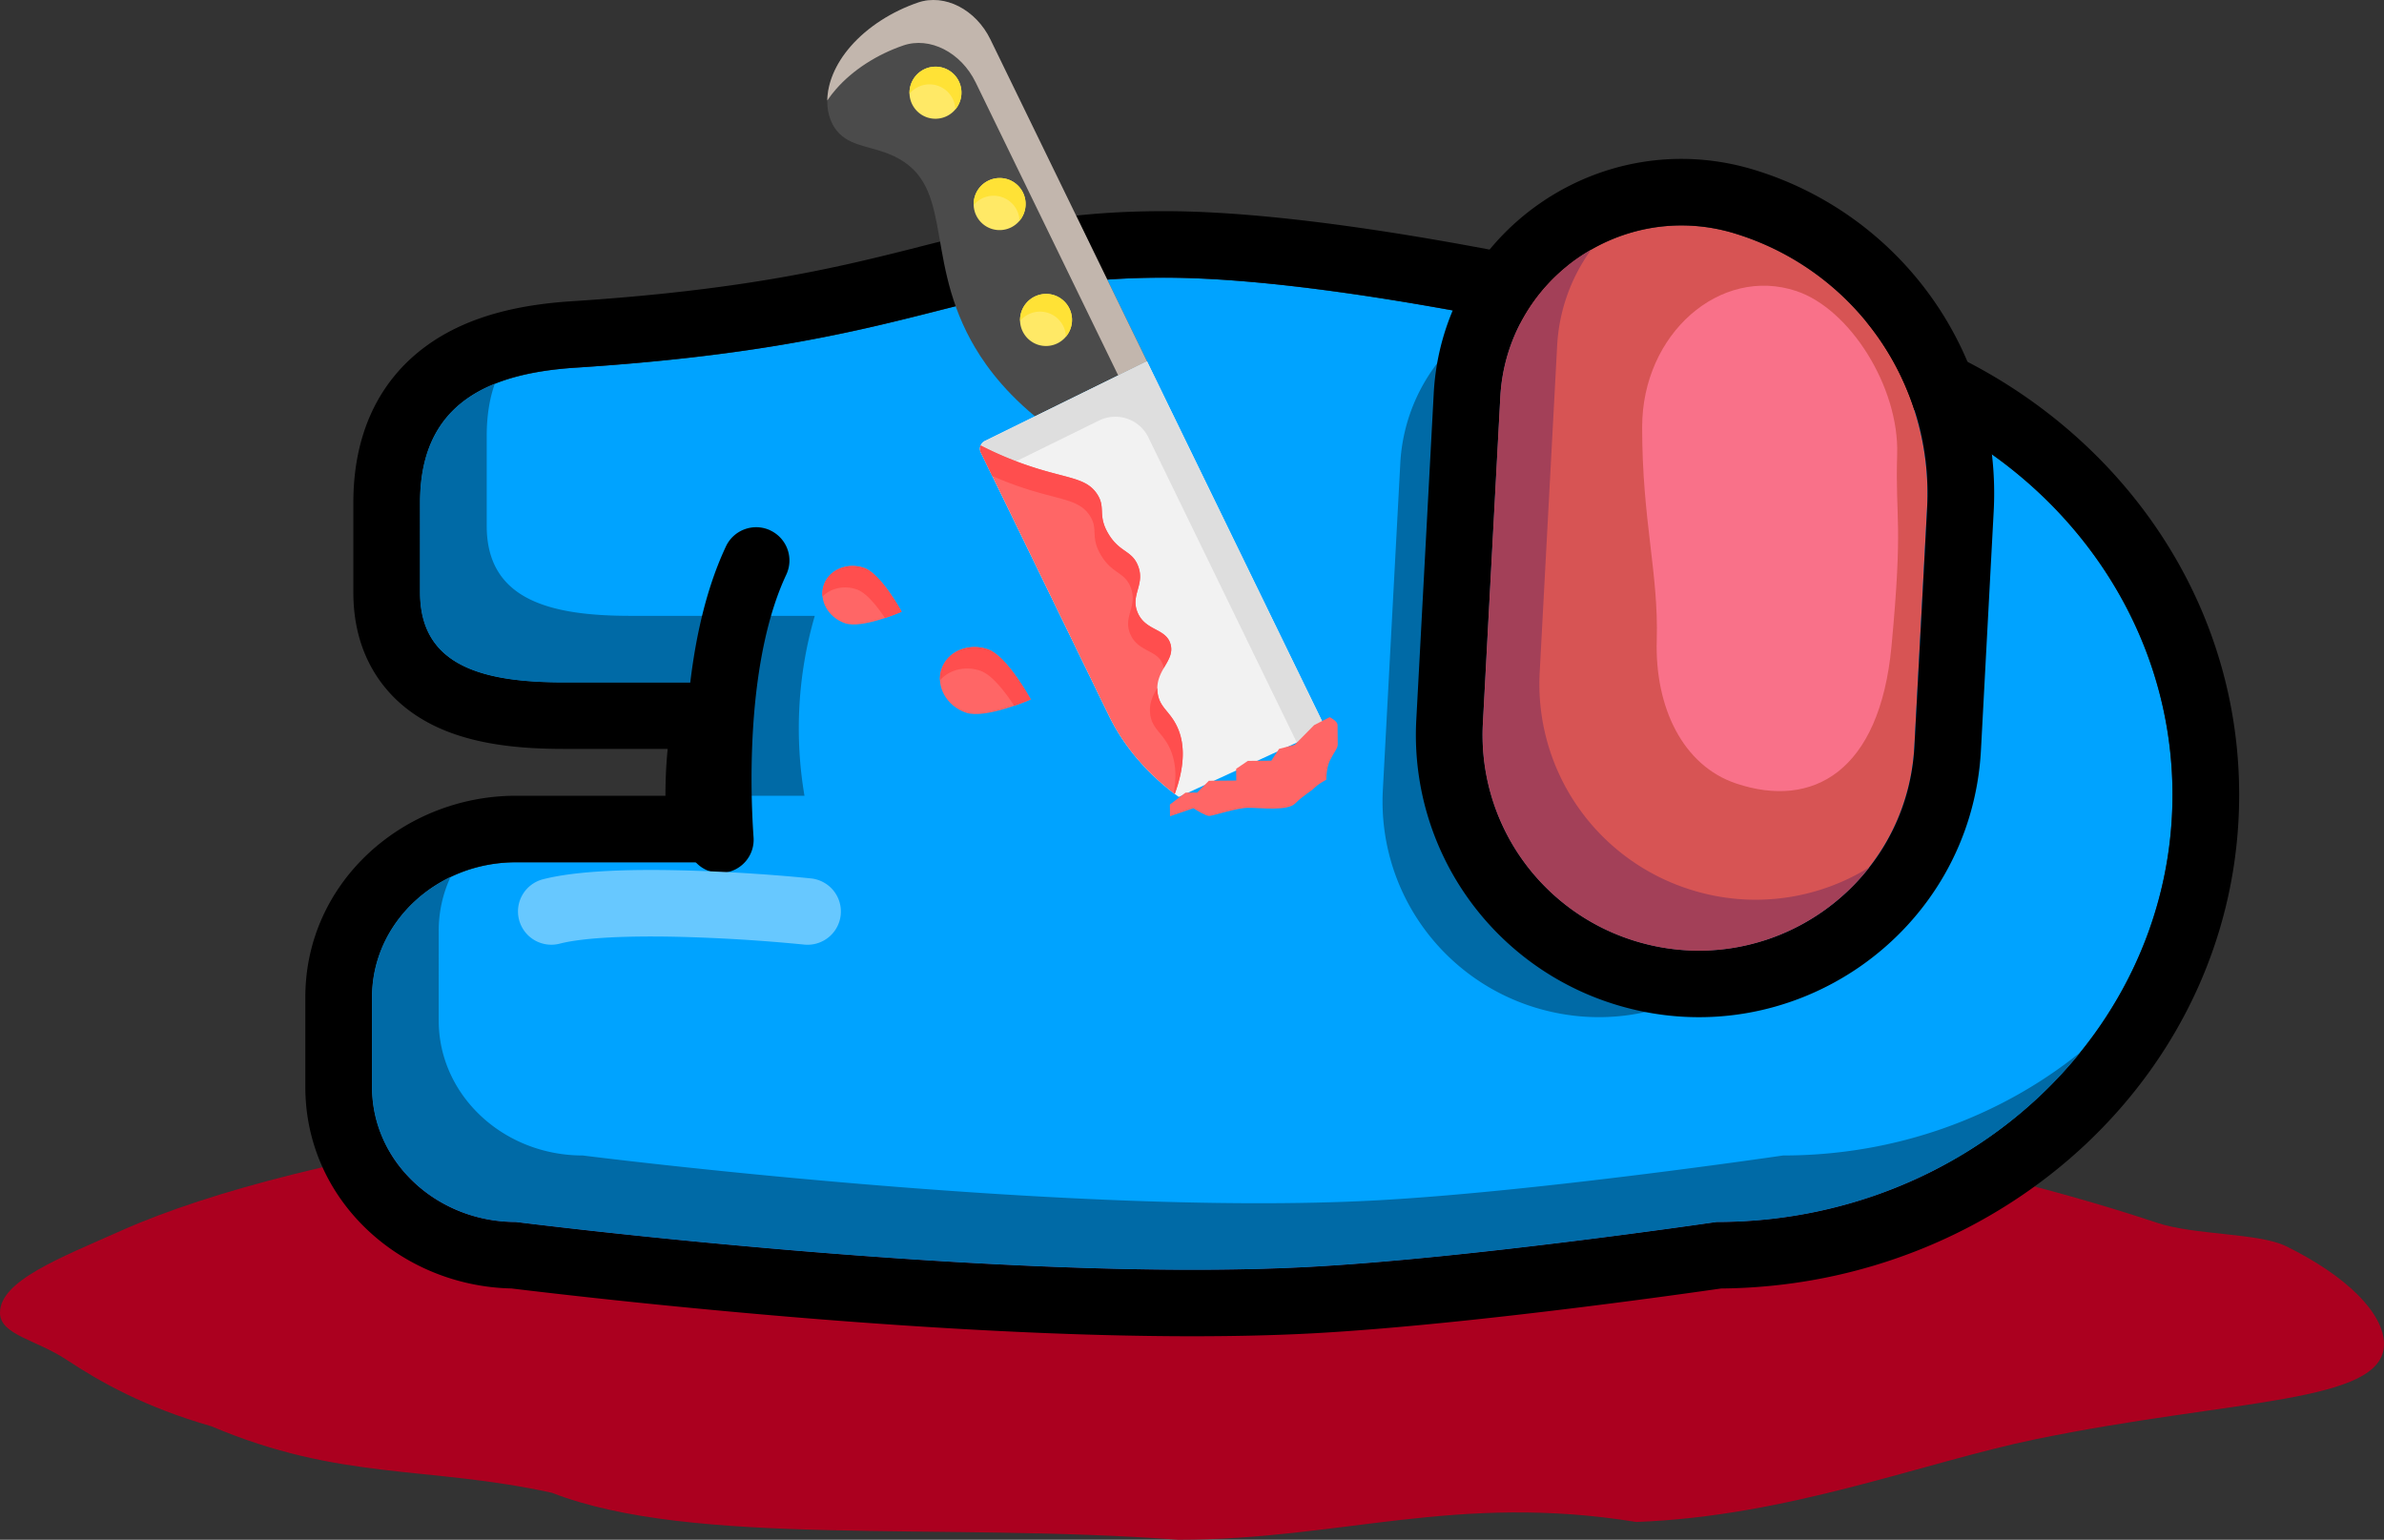 <svg width="305" height="197" fill="none" xmlns="http://www.w3.org/2000/svg"><rect width="100%" height="100%" fill="#333333" stroke="none"/><path d="M305 171.964c0 7.662-19.408 6.984-44.573 12.174-14.364 2.962-31.552 9.858-51.084 10.586-23.038-3.733-37.813 2.276-58.596 2.276-30.55-2.276-62.102 1.001-80.131-6.009-16.026-3.505-27.045-1.502-43.572-8.512-8.515-2.441-14.156-5.622-18.53-8.512C4.602 171.383 0 170.786 0 167.958c0-4.091 7.6-6.984 15.525-10.515 23.143-10.31 73.205-18.526 135.222-18.526 53.49 0 97.413 8.251 125.205 17.525 4.822 1.609 13.029 1.284 16.527 3.004 7.722 3.796 12.521 8.572 12.521 12.518z" fill="#AB001F"/><path d="M219.584 47.03c32.227 0 58.354 24.475 58.354 54.66 0 30.186-26.127 54.657-58.354 54.657 0 0-31.714 4.667-52.21 5.752-39.589 2.102-101.352-5.752-101.352-5.752-10.176 0-18.427-7.726-18.427-17.26v-11.505c0-9.529 8.25-17.259 18.427-17.259H94.39a51.647 51.647 0 0 1 1.318-23.016H72.166c-10.178 0-18.429-1.97-18.429-11.505V64.3c0-12.947 9.13-16.563 19.963-17.261 44.533-2.88 49.141-11.509 75.246-11.509 26.105 0 70.638 11.509 70.638 11.509v-.01z" fill="#00A3FF"/><path fill-rule="evenodd" clip-rule="evenodd" d="M66.023 156.343c-10.178 0-18.428-7.726-18.428-17.261v-11.504c0-9.529 8.25-17.259 18.428-17.259H94.39a51.922 51.922 0 0 1-.727-8.51v-.123c.003-4.865.691-9.706 2.044-14.38H72.165c-10.178 0-18.427-1.973-18.427-11.508V64.294c0-12.946 9.128-16.562 19.963-17.26 23.601-1.527 35.989-4.667 46.303-7.284 9.15-2.319 16.67-4.225 28.942-4.225 26.106 0 70.639 11.509 70.639 11.509 32.227-.004 58.354 24.467 58.354 54.652 0 30.186-26.127 54.657-58.354 54.657 0 0-31.715 4.666-52.212 5.752-39.589 2.101-101.35-5.752-101.35-5.752zm154.202 8.508c36.142-.323 66.245-27.993 66.245-63.165 0-35.022-29.847-62.6-65.784-63.152l-1.007-.256a563.4 563.4 0 0 0-23.947-5.343c-14.44-2.885-32.82-5.919-46.786-5.919-13.352 0-21.763 2.136-30.969 4.468l-1.833.468c-9.64 2.429-21.388 5.19-42.998 6.59-5.92.383-12.87 1.6-18.47 5.62-6.197 4.45-9.469 11.359-9.469 20.132v11.504c0 3.63.798 7.143 2.697 10.249 1.903 3.114 4.564 5.25 7.379 6.67 5.246 2.651 11.603 3.098 16.883 3.098H85.42a60.715 60.715 0 0 0-.285 5.871v.123H66.022c-14.374 0-26.958 11.04-26.958 25.769v11.504c0 14.529 12.242 25.472 26.378 25.765l.236.03 2.063.246a1004.718 1004.718 0 0 0 33.401 3.362c20.457 1.71 46.282 3.191 66.684 2.11 10.565-.562 23.866-2.034 34.393-3.34a981.594 981.594 0 0 0 18.001-2.408l.005.004z" fill="#000"/><path fill-rule="evenodd" clip-rule="evenodd" d="M223.723 47.165a66.59 66.59 0 0 0-4.138-.131s-12.988-3.361-29.049-6.445a23.111 23.111 0 0 0-8.062 7.928 23.037 23.037 0 0 0-3.327 10.795l-2.231 41.778a27.512 27.512 0 0 0 4.942 17.251 27.633 27.633 0 0 0 14.539 10.564c17.19 5.268 34.765-6.977 35.725-24.887l1.629-30.547c.259-4.84-.5-9.682-2.227-14.21a34.758 34.758 0 0 0-7.805-12.096h.004z" fill="#006AA6"/><path fill-rule="evenodd" clip-rule="evenodd" d="M63.297 49.102c-5.69 2.288-9.559 6.765-9.559 15.188v11.508c0 9.53 8.25 11.509 18.427 11.509h23.542a51.48 51.48 0 0 0-2.043 14.379v.123h9.257a51.636 51.636 0 0 1 1.318-23.016H80.696c-10.176 0-18.427-1.97-18.427-11.504V55.785c0-2.582.363-4.794 1.032-6.68l-.004-.003zm-5.656 63.101c-5.963 2.854-10.046 8.671-10.046 15.375v11.505c0 9.53 8.25 17.26 18.428 17.26 0 0 61.762 7.853 101.351 5.752 20.496-1.086 52.211-5.752 52.211-5.752 19.02 0 35.917-8.522 46.568-21.714-10.216 8.231-23.504 13.205-38.037 13.205 0 0-31.715 4.667-52.21 5.752-39.59 2.102-101.352-5.752-101.352-5.752-10.177 0-18.427-7.727-18.427-17.26V119.07a16.312 16.312 0 0 1 1.514-6.867z" fill="#006AA6"/><path d="M221.973 29.884a34.86 34.86 0 0 1 18.336 13.323 34.71 34.71 0 0 1 6.234 21.756l-1.625 30.546c-.955 17.911-18.534 30.156-35.724 24.888a27.633 27.633 0 0 1-14.541-10.566 27.51 27.51 0 0 1-4.94-17.253l2.231-41.775c.801-15.056 15.582-25.351 30.029-20.923v.004z" fill="#D75454"/><path fill-rule="evenodd" clip-rule="evenodd" d="m255.066 65.417-1.63 30.547c-1.25 23.434-24.253 39.46-46.75 32.564a36.164 36.164 0 0 1-19.025-13.827 36.004 36.004 0 0 1-6.467-22.575l2.231-41.774c1.096-20.587 21.303-34.66 41.057-28.607a43.386 43.386 0 0 1 22.827 16.586 43.188 43.188 0 0 1 7.757 27.086zm-8.518-.454a34.711 34.711 0 0 0-6.232-21.759 34.856 34.856 0 0 0-18.338-13.324c-14.452-4.43-29.232 5.866-30.034 20.927l-2.231 41.77a27.515 27.515 0 0 0 4.94 17.254 27.643 27.643 0 0 0 14.541 10.566c17.19 5.267 34.765-6.977 35.724-24.889l1.63-30.545z" fill="#000"/><path fill-rule="evenodd" clip-rule="evenodd" d="M203.572 31.94a23.122 23.122 0 0 0-8.231 7.952 23.041 23.041 0 0 0-3.397 10.915l-2.232 41.77a27.522 27.522 0 0 0 4.941 17.254 27.64 27.64 0 0 0 14.54 10.566c11.526 3.531 23.222-.808 29.97-9.444a27.536 27.536 0 0 1-22.701 2.926 27.626 27.626 0 0 1-14.54-10.566 27.513 27.513 0 0 1-4.941-17.253l2.231-41.77a22.956 22.956 0 0 1 4.36-12.35z" fill="#A34058"/><path d="M229.818 37.237c6.855 2.28 13.152 12.277 12.899 20.863-.255 8.585.793 8.45-.725 24.569-1.51 16.124-10.118 20.826-19.84 17.584-6.858-2.28-10.45-9.764-10.194-18.35.247-8.582-1.868-15.286-1.868-27.253 0-11.963 10.003-20.656 19.728-17.413z" fill="#F97189"/><path fill-rule="evenodd" clip-rule="evenodd" d="M98.543 67.86a4.249 4.249 0 0 1 2.052 5.658c-2.371 5.05-3.591 11.478-4.116 17.791-.516 6.26-.332 12.096-.076 15.772a4.245 4.245 0 0 1-1.012 3.128 4.273 4.273 0 0 1-7.08-.918 4.244 4.244 0 0 1-.419-1.623 115.77 115.77 0 0 1 .086-17.06c.563-6.752 1.902-14.333 4.897-20.702a4.257 4.257 0 0 1 2.41-2.197 4.274 4.274 0 0 1 3.264.146l-.006.005z" fill="#000"/><path fill-rule="evenodd" clip-rule="evenodd" d="M107.557 117.053a4.236 4.236 0 0 1-1.548 2.864 4.273 4.273 0 0 1-3.126.935 220.096 220.096 0 0 0-16.193-.996c-6.321-.14-12.011.085-15.105.882a4.28 4.28 0 0 1-3.226-.464 4.254 4.254 0 0 1-1.5-5.819 4.26 4.26 0 0 1 2.602-1.958c4.372-1.12 11.168-1.29 17.42-1.149 6.421.144 12.867.629 16.868 1.038a4.275 4.275 0 0 1 2.873 1.546 4.251 4.251 0 0 1 .935 3.121z" fill="#67C8FF"/><path d="M132.412 53.264c-4.489-3.708-6.884-7.317-8.201-9.732-6.12-11.223-1.946-20.474-10.558-23.86-2.708-1.064-5.341-1.03-6.858-3.301-1.649-2.469-1.294-6.634 2.054-10.46 2.165-2.473 5.263-4.44 8.6-5.584 3.389-1.162 7.385.869 9.26 4.725l20.032 41.175-14.329 7.037z" fill="#4B4B4B"/><path d="m126.71 5.052 20.032 41.174-3.681 1.808-18.239-37.492c-1.876-3.855-5.871-5.886-9.26-4.724-3.337 1.143-6.435 3.112-8.6 5.585-.404.46-.779.945-1.121 1.453.032-2.13.958-4.6 3.01-6.945 2.164-2.474 5.262-4.442 8.599-5.585 3.389-1.162 7.385.87 9.26 4.726z" fill="#C2B6AD"/><path d="m146.743 46.227-19.359 9.51-1.38.68a1.122 1.122 0 0 0-.511 1.484l16.383 33.674c1.732 3.564 4.4 6.791 7.618 9.383.264.211.528.419.799.62 7.233 5.442 16.957 7.721 25.174 3.689l-28.724-59.042v.002z" fill="#F2F2F2"/><path d="M175.466 105.268a19.812 19.812 0 0 1-3.87 1.419l-24.678-50.725a4.692 4.692 0 0 0-4.525-2.634c-.618.04-1.223.2-1.778.473l-13.815 6.79-1.307-2.689a1.117 1.117 0 0 1 .511-1.485l1.38-.678 19.358-9.513 28.724 59.042z" fill="#DEDEDE"/><path d="M130.685 39.858a3.33 3.33 0 0 1 4.226-2.075 3.329 3.329 0 0 1 2.234 2.945c.026.436-.034.873-.177 1.286a3.328 3.328 0 0 1-4.224 2.075 3.33 3.33 0 0 1-1.906-1.689 3.325 3.325 0 0 1-.153-2.541z" fill="#FFE966"/><path d="M136.814 39.469a3.335 3.335 0 0 1-.446 3.604 3.316 3.316 0 0 0-2.237-3.024 3.322 3.322 0 0 0-3.624 1.013 3.342 3.342 0 0 1 3.117-3.45 3.318 3.318 0 0 1 3.19 1.857z" fill="#FFE236"/><path d="M124.747 25.032a3.332 3.332 0 0 1 4.225-2.075 3.331 3.331 0 0 1 1.906 1.689 3.326 3.326 0 0 1 .153 2.541 3.33 3.33 0 0 1-4.226 2.074 3.327 3.327 0 0 1-2.058-4.229zm-8.207-14.248a3.332 3.332 0 0 1 4.225-2.075 3.326 3.326 0 0 1 2.058 4.23 3.329 3.329 0 0 1-4.226 2.075 3.325 3.325 0 0 1-2.057-4.23z" fill="#FFE966"/><path d="M126.369 83.07c-2.491-.853-5.133.269-5.904 2.508-.769 2.238.626 4.747 3.116 5.6 2.491.854 8.287-1.69 8.287-1.69s-3.009-5.563-5.499-6.417z" fill="#F66"/><path d="M131.867 89.489s-.885.388-2.111.81c-1.105-1.694-2.814-3.96-4.332-4.482-1.954-.67-4.001-.123-5.165 1.225a3.914 3.914 0 0 1 .206-1.464c.771-2.24 3.413-3.36 5.904-2.507 2.49.855 5.498 6.418 5.498 6.418z" fill="#FF4E4E"/><path d="M110.551 72.66c-2.176-.745-4.484.235-5.156 2.19-.671 1.956.547 4.146 2.722 4.892 2.176.746 7.237-1.476 7.237-1.476s-2.627-4.86-4.803-5.605z" fill="#F66"/><path d="M115.354 78.266s-.914.4-2.131.804c-.964-1.443-2.364-3.235-3.615-3.663-1.635-.561-3.344-.148-4.378.92a3.418 3.418 0 0 1 .165-1.477c.672-1.955 2.98-2.935 5.156-2.19 2.176.747 4.803 5.606 4.803 5.606z" fill="#FF4E4E"/><path d="M125.467 56.995c-.061.145-.09.3-.085.457.004.156.042.31.111.45l16.383 33.674c1.731 3.564 4.401 6.792 7.618 9.383.263.211.528.419.799.62 1.58-4.351 1.065-7.027.267-8.684-.946-1.962-2.237-2.388-2.466-4.303-.342-2.857 2.272-4.02 1.66-6.176-.589-2.073-3.194-1.655-4.209-4.046-.965-2.273 1.004-3.548.048-5.984-.79-2.009-2.352-1.672-3.797-4.104-1.427-2.403-.269-3.326-1.452-5.097-1.471-2.2-4.014-1.896-9.489-3.852a44.48 44.48 0 0 1-5.388-2.338z" fill="#F66"/><path d="M149.615 95.64c-.945-1.961-2.236-2.387-2.466-4.303-.169-1.412.386-2.411.916-3.32-.003.192.006.384.029.575.229 1.915 1.52 2.34 2.466 4.303.798 1.657 1.313 4.333-.267 8.684l-.144-.109c.515-2.723.073-4.57-.534-5.83zm-18.76-36.307c5.475 1.956 8.018 1.652 9.489 3.853 1.183 1.77.025 2.694 1.452 5.097 1.445 2.43 3.007 2.094 3.797 4.103.956 2.436-1.013 3.713-.048 5.984 1.015 2.391 3.62 1.973 4.209 4.046.334 1.176-.292 2.058-.875 3.079a2.359 2.359 0 0 0-.069-.333c-.588-2.074-3.194-1.655-4.21-4.046-.965-2.272 1.005-3.548.048-5.984-.789-2.009-2.351-1.672-3.795-4.103-1.427-2.403-.271-3.328-1.454-5.097-1.471-2.2-4.012-1.897-9.487-3.854a44.823 44.823 0 0 1-2.961-1.18l-1.458-2.996a1.086 1.086 0 0 1-.026-.907 44.48 44.48 0 0 0 5.388 2.338z" fill="#FF4E4E"/><path d="M130.877 24.643a3.34 3.34 0 0 1-.446 3.603 3.308 3.308 0 0 0-2.237-3.024 3.32 3.32 0 0 0-3.624 1.014 3.342 3.342 0 0 1 3.117-3.451 3.313 3.313 0 0 1 3.19 1.858zm-8.208-14.249a3.34 3.34 0 0 1-.447 3.604 3.308 3.308 0 0 0-2.235-3.024 3.32 3.32 0 0 0-3.625 1.014 3.34 3.34 0 0 1 3.118-3.451 3.316 3.316 0 0 1 3.189 1.857z" fill="#FFE236"/><path d="m148.674 102.943 25.443-11.72 1.574 8.491.08 9.504-2.411 11.025-27.11-7.775 2.424-9.525z" fill="#00A3FF"/><path d="m152.684 103.41-2.997 1.025-.013-1.5 1.992-1.518 1.502-.012.993-1.01.496-.503 2.505-.021 1.001-.01-.013-1.5 1.495-1.013 1.501-.012 1.503-.013.989-1.51 1.998-.516 2.484-2.523 1.995-1.017c.334.164 1.006.592 1.009.992l.022 2.501c.004.5-.492 1.005-.985 2.01-.394.803-.484 2.005-.48 2.504-.332.17-1.097.61-1.493 1.014-.497.505-1.495 1.012-2.487 2.022-.994 1.008-4.504.538-6.006.551-1.503.013-4.499 1.038-4.999 1.042-.401.004-1.508-.654-2.012-.983z" fill="#F66"/></svg>